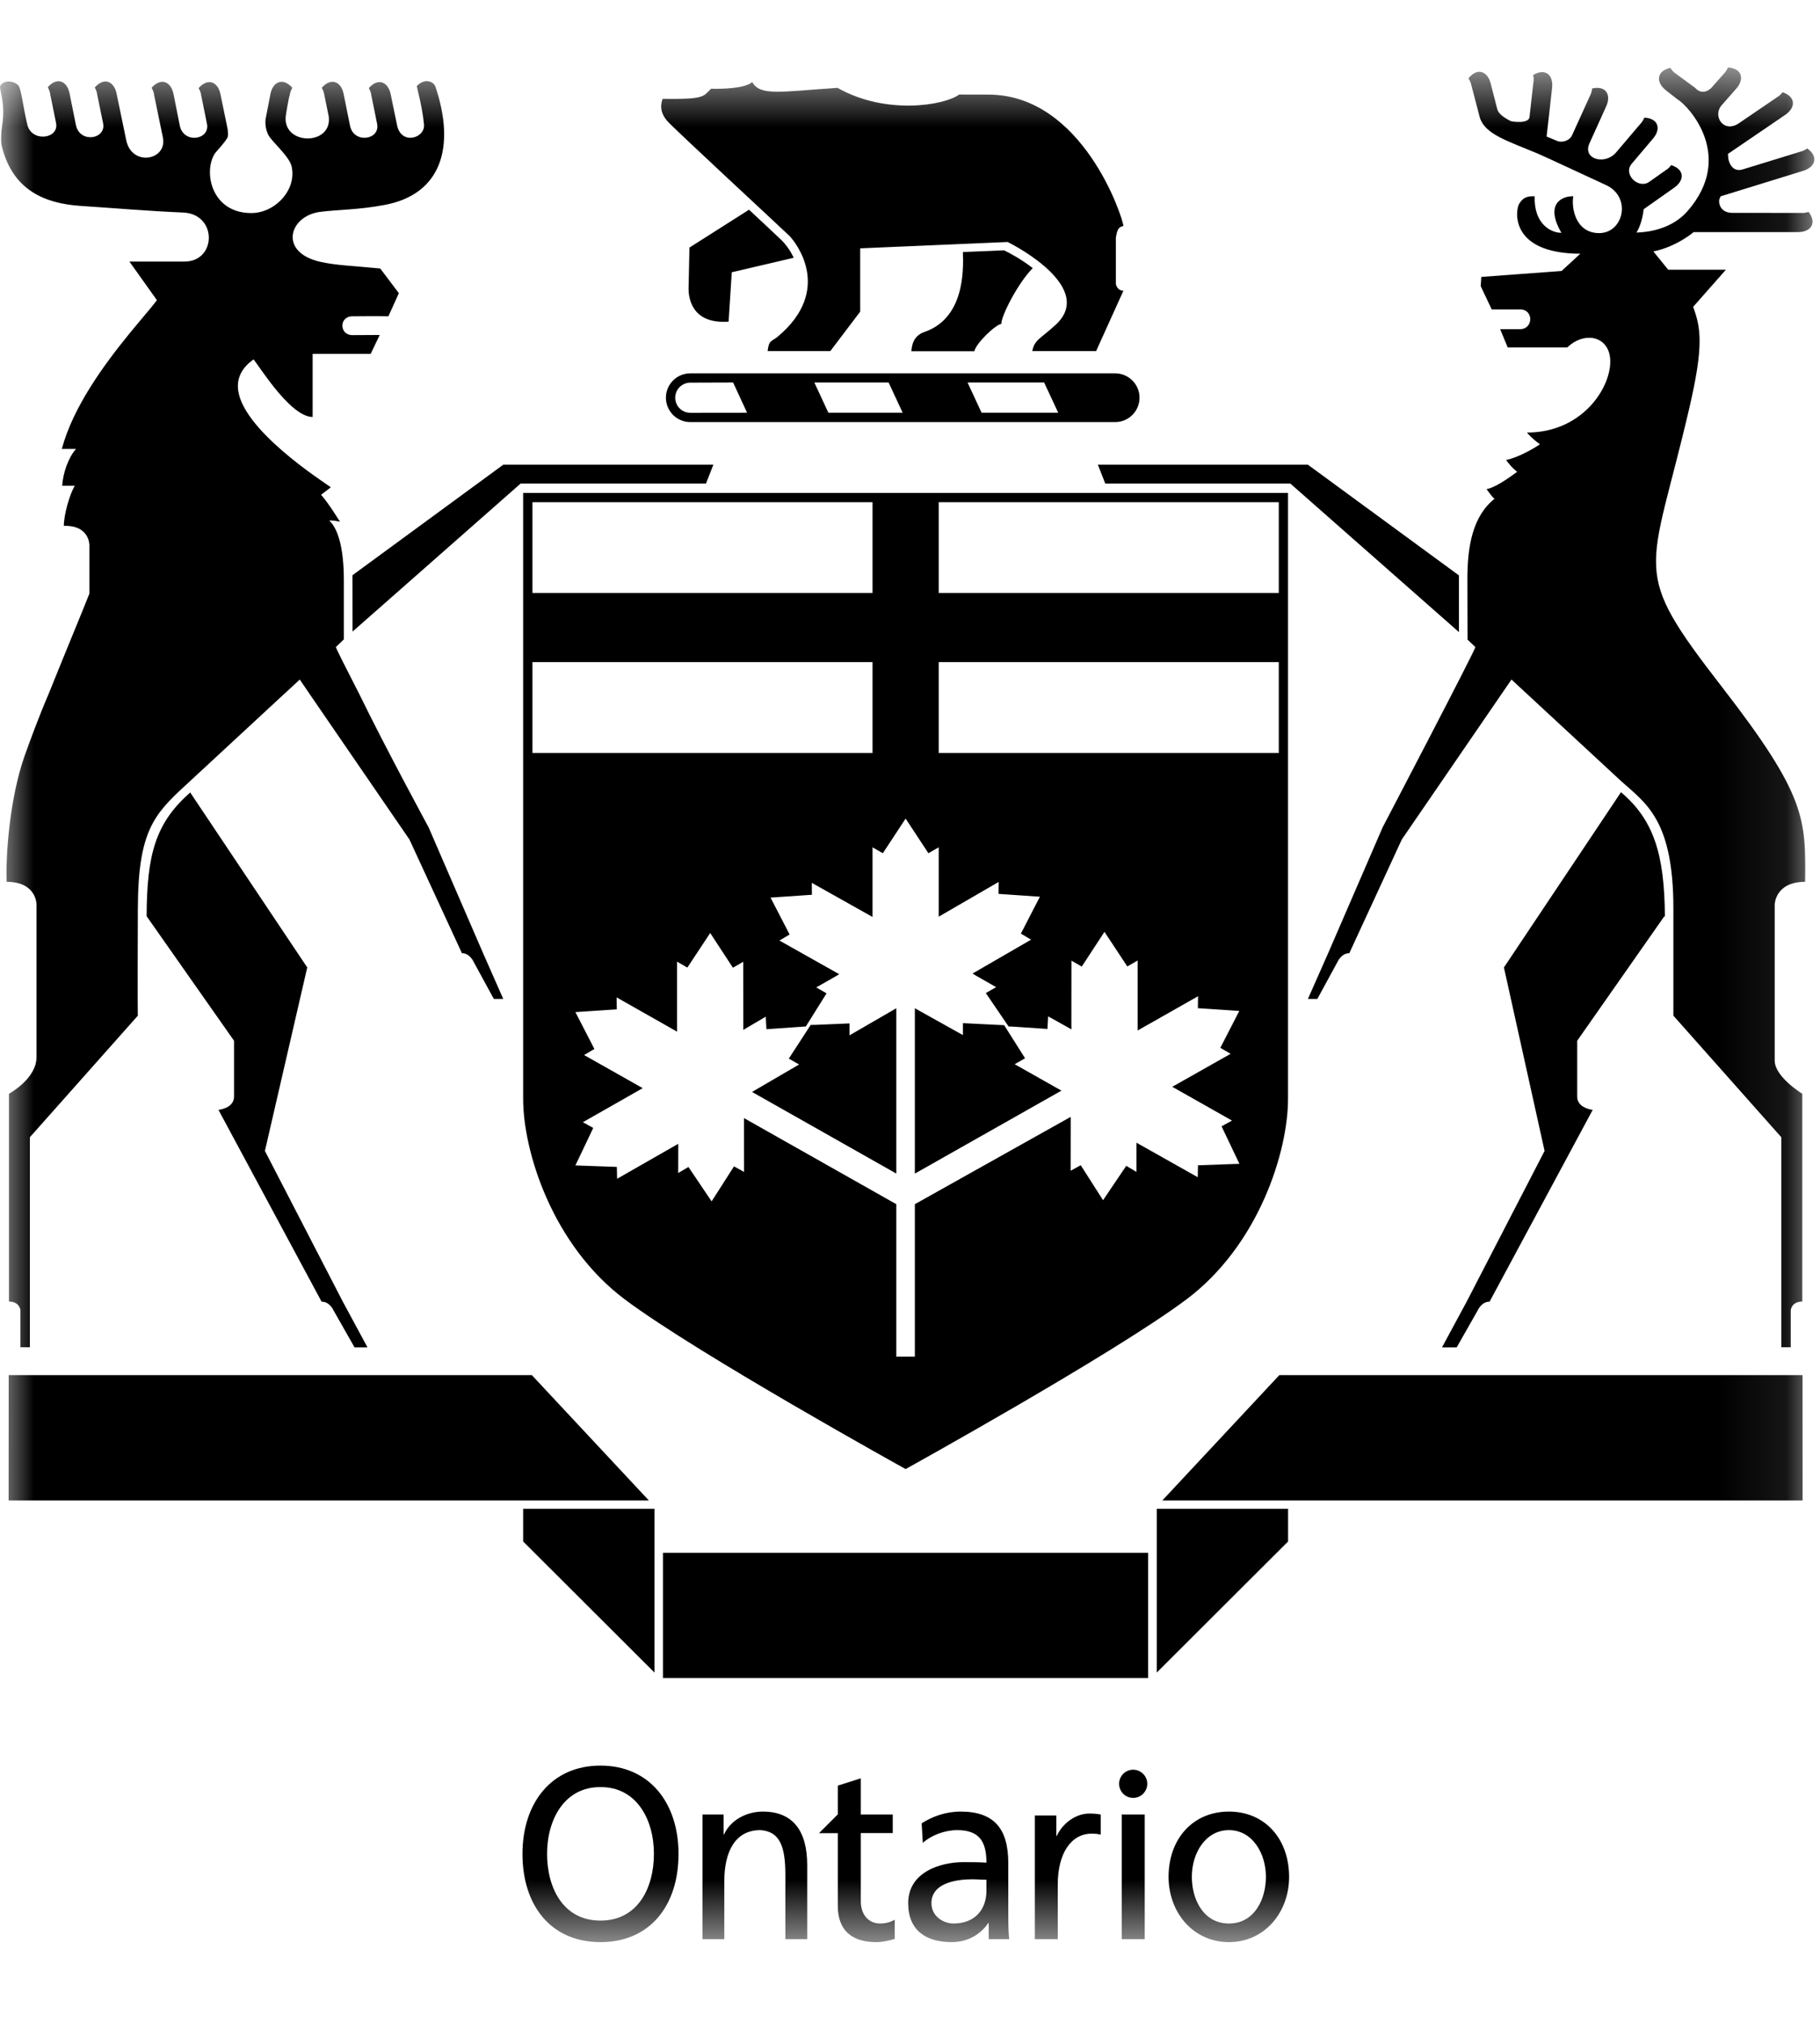 <?xml version="1.0" encoding="UTF-8" standalone="no"?><!DOCTYPE svg PUBLIC "-//W3C//DTD SVG 1.1//EN" "http://www.w3.org/Graphics/SVG/1.1/DTD/svg11.dtd">
<svg width="27px" height="30px" viewBox="27 881 27 30" version="1.1" xmlns="http://www.w3.org/2000/svg" xmlns:xlink="http://www.w3.org/1999/xlink">
    <!-- Generator: Sketch 3.8.3 (29802) - http://www.bohemiancoding.com/sketch -->
    <desc>Created with Sketch.</desc>
    <defs>
        <polygon id="path-1" points="13.458 28.427 26.915 28.427 26.915 0.624 13.458 0.624 0 0.624 0 28.427 13.458 28.427"></polygon>
    </defs>
    <g id="Group-139" stroke="none" stroke-width="1" fill="none" fill-rule="evenodd" transform="translate(27, 881.376)">
        <mask id="mask-2" fill="white">
            <use xlink:href="#path-1"></use>
        </mask>
        <g id="Clip-138"></g>
        <path d="M17.161,22 L17.161,24.429 L19.109,22.485 L19.109,22 L17.161,22 Z M26.741,20.018 L18.979,20.018 L17.243,21.877 L26.742,21.877 L26.741,20.018 Z M7.761,22 L7.761,22.485 L9.709,24.429 L9.709,22 L7.761,22 Z M0.128,21.877 L9.626,21.877 L7.89,20.018 L0.129,20.018 L0.128,21.877 Z M9.835,24.511 L17.033,24.511 L17.033,22.653 L9.835,22.653 L9.835,24.511 Z M15.321,3.6 C15.145,3.464 14.979,3.377 14.896,3.337 L14.285,3.362 C14.296,3.66 14.298,4.348 13.71,4.549 C13.547,4.605 13.525,4.756 13.521,4.833 L14.455,4.833 C14.477,4.717 14.769,4.437 14.855,4.428 C14.848,4.324 15.091,3.834 15.321,3.6 L15.321,3.6 Z M11.775,3.447 C11.709,3.306 11.629,3.221 11.599,3.191 C11.569,3.161 11.369,2.974 11.112,2.734 L10.228,3.296 L10.215,3.904 C10.215,3.99 10.228,4.437 10.809,4.394 L10.856,3.662 L11.775,3.447 Z M14.666,1.027 C14.558,1.027 14.472,1.026 14.229,1.026 C14.018,1.185 13.144,1.336 12.425,0.927 C11.577,0.983 11.276,1.052 11.16,0.841 C11.043,0.94 10.703,0.944 10.548,0.94 C10.432,1.056 10.454,1.099 9.83,1.09 C9.782,1.228 9.821,1.323 9.894,1.413 C9.967,1.504 11.62,3.032 11.711,3.122 C11.801,3.213 12.369,3.919 11.539,4.616 C11.45,4.69 11.405,4.663 11.388,4.831 L12.318,4.831 L12.761,4.246 L12.761,3.307 L14.948,3.213 C15.099,3.286 16.244,3.902 15.663,4.439 C15.434,4.651 15.348,4.659 15.314,4.831 L16.261,4.831 L16.666,3.936 C16.592,3.936 16.558,3.871 16.554,3.832 L16.554,3.148 C16.567,3.096 16.567,2.989 16.666,2.976 C16.658,2.85 16.062,1.03 14.666,1.027 L14.666,1.027 Z M3.472,15.059 L3.472,15.888 C3.472,16.062 3.241,16.084 3.241,16.084 L4.771,18.929 L4.776,18.929 C4.892,18.929 4.948,19.058 4.948,19.058 L5.26,19.607 L5.452,19.607 L5.086,18.929 L3.93,16.693 L4.558,13.972 L2.827,11.385 L2.826,11.374 C2.299,11.833 2.18,12.308 2.175,13.212 L3.472,15.059 Z M0.131,18.927 C0.295,18.927 0.303,19.056 0.303,19.056 L0.303,19.605 L0.443,19.605 L0.443,16.49 L2.045,14.687 C2.045,14.687 2.039,14.579 2.045,13.098 C2.049,11.963 2.28,11.704 2.75,11.273 L4.223,9.909 L4.24,9.894 L4.447,9.702 L4.578,9.894 L4.588,9.909 L6.074,12.074 L6.853,13.761 L6.855,13.761 C6.971,13.761 7.027,13.89 7.027,13.89 L7.326,14.439 L7.466,14.439 L7.167,13.761 L6.358,11.893 C6.358,11.893 5.715,10.709 5.326,9.909 C5.323,9.903 5.32,9.898 5.318,9.894 C5.122,9.512 4.978,9.227 4.983,9.22 L5.101,9.106 L5.101,8.225 C5.101,7.726 5.004,7.451 4.883,7.343 C4.952,7.343 4.997,7.351 5.045,7.36 C5.015,7.324 4.89,7.106 4.763,6.962 C4.851,6.893 4.907,6.854 4.907,6.85 C4.775,6.755 3.565,5.98 3.53,5.377 C3.521,5.223 3.586,5.079 3.762,4.954 C3.814,5.021 3.932,5.2 4.074,5.377 C4.249,5.594 4.462,5.808 4.638,5.808 L4.638,4.872 L5.499,4.872 L5.633,4.592 C5.438,4.592 5.401,4.593 5.228,4.594 C5.033,4.595 5.026,4.315 5.229,4.315 C5.404,4.315 5.504,4.311 5.762,4.315 L5.917,3.972 L5.641,3.606 C5.241,3.566 4.999,3.562 4.756,3.508 C4.126,3.368 4.289,2.825 4.75,2.766 C5.026,2.731 5.304,2.738 5.703,2.664 C6.541,2.509 6.762,1.814 6.461,0.912 C6.436,0.836 6.304,0.772 6.183,0.901 C6.253,1.19 6.276,1.329 6.29,1.467 C6.312,1.675 5.953,1.781 5.891,1.484 L5.796,1.022 C5.758,0.839 5.611,0.772 5.472,0.93 C5.506,0.993 5.507,1.028 5.508,1.034 L5.595,1.463 C5.641,1.699 5.251,1.76 5.193,1.491 L5.098,1.018 C5.061,0.834 4.914,0.768 4.774,0.925 C4.809,0.989 4.809,1.024 4.811,1.03 C4.819,1.073 4.875,1.336 4.877,1.353 C4.931,1.786 4.202,1.784 4.238,1.355 C4.24,1.33 4.282,1.075 4.299,1.03 C4.301,1.024 4.301,0.989 4.336,0.925 C4.197,0.768 4.049,0.834 4.012,1.018 L3.939,1.396 C3.933,1.459 3.941,1.551 3.984,1.631 C4.033,1.723 4.293,1.945 4.326,2.091 C4.406,2.443 4.078,2.784 3.728,2.784 C3.131,2.784 3.012,2.163 3.19,1.897 C3.198,1.884 3.366,1.704 3.379,1.652 C3.392,1.6 3.371,1.507 3.367,1.49 L3.271,1.022 C3.234,0.839 3.086,0.772 2.947,0.93 C2.982,0.993 2.982,1.028 2.984,1.034 L3.071,1.463 C3.116,1.699 2.727,1.76 2.668,1.491 L2.574,1.018 C2.536,0.834 2.389,0.768 2.25,0.925 C2.284,0.989 2.285,1.024 2.286,1.03 L2.416,1.661 C2.488,2 1.957,2.103 1.873,1.705 L1.73,1.014 C1.693,0.83 1.545,0.763 1.406,0.921 C1.44,0.984 1.441,1.019 1.442,1.026 L1.53,1.455 C1.575,1.69 1.186,1.752 1.127,1.482 L1.032,1.009 C0.995,0.826 0.848,0.759 0.709,0.917 C0.743,0.98 0.744,1.015 0.745,1.021 L0.832,1.45 C0.878,1.686 0.467,1.739 0.404,1.47 C0.338,1.189 0.315,0.936 0.271,0.89 C0.193,0.809 0.038,0.815 0.002,0.903 C-0.012,0.949 0.085,1.16 0.032,1.484 C0.016,1.583 0.011,1.725 0.026,1.788 C0.186,2.452 0.676,2.642 1.188,2.677 C1.675,2.709 2.195,2.754 2.716,2.776 C3.228,2.797 3.215,3.503 2.738,3.503 L1.92,3.503 L2.328,4.076 C2.169,4.29 1.701,4.785 1.333,5.377 C1.155,5.662 1.001,5.971 0.917,6.282 L1.128,6.282 C1.014,6.409 0.934,6.639 0.923,6.828 L1.11,6.828 C1.033,6.953 0.947,7.259 0.947,7.423 C1.257,7.412 1.321,7.61 1.326,7.7 L1.326,8.428 C1.266,8.585 0.979,9.275 0.726,9.904 C0.724,9.909 0.729,9.899 0.726,9.904 C0.571,10.266 0.441,10.621 0.365,10.834 C0.146,11.454 0.082,12.306 0.099,12.702 C0.546,12.702 0.542,13.04 0.542,13.04 L0.542,15.3 C0.542,15.625 0.133,15.845 0.133,15.845 L0.133,18.927 L0.131,18.927 Z M7.466,6.516 L5.229,8.155 L5.23,8.991 L7.723,6.796 L10.473,6.796 L10.583,6.516 L7.466,6.516 Z M24.699,13.218 C24.693,12.299 24.537,11.788 24.05,11.375 L24.047,11.374 L22.311,13.972 L22.914,16.693 L21.758,18.929 L21.392,19.607 L21.61,19.607 L21.922,19.058 C21.922,19.058 21.978,18.929 22.094,18.929 L22.098,18.929 L23.628,16.084 C23.628,16.084 23.398,16.062 23.398,15.888 L23.398,15.059 L24.69,13.214 L24.699,13.218 Z M24.888,1.098 C25.051,1.196 25.747,1.945 25.032,2.758 C24.805,3.016 24.466,3.068 24.278,3.073 C24.315,3.011 24.365,2.898 24.384,2.727 L24.838,2.407 C24.991,2.299 24.993,2.137 24.793,2.073 C24.749,2.13 24.717,2.145 24.712,2.148 L24.464,2.323 C24.304,2.431 24.074,2.208 24.207,2.052 L24.523,1.679 C24.644,1.537 24.605,1.379 24.394,1.368 C24.366,1.434 24.339,1.456 24.335,1.461 L23.975,1.885 C23.805,2.081 23.473,1.982 23.58,1.75 L23.828,1.201 C23.906,1.03 23.826,0.89 23.62,0.936 C23.611,1.007 23.591,1.036 23.589,1.042 L23.319,1.636 C23.272,1.724 23.161,1.736 23.11,1.718 C23.057,1.695 23.007,1.676 22.944,1.649 L23.026,0.923 C23.046,0.737 22.926,0.628 22.745,0.736 C22.759,0.806 22.749,0.84 22.748,0.846 L22.69,1.364 C22.672,1.462 22.437,1.43 22.411,1.419 C22.318,1.372 22.235,1.316 22.214,1.25 L22.114,0.86 C22.067,0.679 21.916,0.621 21.785,0.786 C21.824,0.847 21.826,0.882 21.828,0.888 L21.955,1.373 C22.037,1.619 22.363,1.713 22.818,1.904 C22.926,1.95 23.569,2.251 23.822,2.367 C24.213,2.545 24.085,3.086 23.719,3.081 C23.37,3.077 23.31,2.703 23.34,2.535 C23.172,2.53 22.914,2.647 23.164,3.077 C23.009,3.077 22.754,2.948 22.767,2.535 C22.63,2.53 22.588,2.569 22.537,2.647 C22.485,2.727 22.377,3.383 23.444,3.387 L23.166,3.643 L21.975,3.731 L21.967,3.869 L22.13,4.213 L22.552,4.213 C22.754,4.213 22.75,4.506 22.548,4.506 L22.255,4.506 L22.367,4.777 L23.25,4.777 C23.491,4.545 23.831,4.599 23.882,4.904 C23.948,5.292 23.523,6.039 22.653,6.039 C22.716,6.116 22.795,6.176 22.845,6.213 C22.703,6.308 22.515,6.407 22.343,6.447 C22.417,6.542 22.427,6.553 22.507,6.622 C22.35,6.738 22.163,6.861 22.053,6.878 C22.107,6.949 22.136,6.995 22.172,7.021 C21.847,7.28 21.767,7.726 21.769,8.225 C21.771,8.731 21.771,9.039 21.771,9.11 L21.887,9.22 C21.9,9.241 20.512,11.893 20.512,11.893 L19.703,13.761 L19.403,14.439 L19.543,14.439 L19.842,13.89 C19.842,13.89 19.898,13.761 20.015,13.761 L20.017,13.761 L20.796,12.074 L22.423,9.702 L24.059,11.217 C24.424,11.542 24.825,11.795 24.825,13.098 L24.825,14.687 L26.426,16.49 L26.426,19.605 L26.566,19.605 L26.566,19.056 C26.566,19.056 26.575,18.927 26.739,18.927 L26.737,18.927 L26.737,15.845 C26.737,15.845 26.328,15.595 26.328,15.354 L26.328,13.04 C26.328,13.04 26.332,12.702 26.779,12.702 C26.788,11.772 26.8,11.432 25.557,9.827 C24.167,8.032 24.477,8.191 25.062,5.673 C25.276,4.753 25.234,4.489 25.118,4.175 L25.604,3.624 L24.748,3.624 L24.528,3.353 C24.873,3.284 25.126,3.066 25.126,3.066 L26.676,3.066 C26.863,3.066 26.958,2.935 26.831,2.767 C26.762,2.789 26.728,2.782 26.721,2.782 L25.698,2.781 C25.499,2.779 25.492,2.604 25.509,2.574 C25.514,2.562 25.519,2.549 25.525,2.536 L26.753,2.157 C26.931,2.101 26.983,1.948 26.811,1.826 C26.752,1.867 26.717,1.871 26.711,1.873 L25.849,2.138 C25.68,2.186 25.64,1.994 25.639,1.966 C25.638,1.946 25.636,1.926 25.634,1.907 L26.485,1.327 C26.64,1.221 26.645,1.06 26.445,0.992 C26.4,1.049 26.368,1.062 26.363,1.066 L25.795,1.453 C25.567,1.606 25.396,1.337 25.547,1.178 L25.758,0.938 C25.881,0.797 25.845,0.639 25.635,0.624 C25.606,0.69 25.578,0.712 25.574,0.717 L25.387,0.928 C25.317,0.998 25.232,1 25.177,0.954 C25.168,0.946 25.157,0.936 25.144,0.924 L24.854,0.711 C24.849,0.707 24.818,0.69 24.779,0.629 C24.574,0.679 24.564,0.84 24.709,0.959 L24.889,1.1 L24.888,1.098 Z M21.643,8.157 L19.403,6.516 L16.287,6.516 L16.397,6.796 L19.143,6.796 L21.644,8.999 L21.643,8.157 Z M16.543,5.884 C16.743,5.884 16.905,5.722 16.905,5.522 C16.905,5.323 16.743,5.161 16.543,5.161 L10.241,5.161 C10.041,5.161 9.879,5.323 9.879,5.522 C9.879,5.722 10.041,5.884 10.241,5.884 L16.543,5.884 Z M12.289,5.745 L12.081,5.297 L13.183,5.297 L13.391,5.745 L12.289,5.745 Z M14.562,5.745 L14.354,5.297 L15.49,5.297 L15.699,5.745 L14.562,5.745 Z M10.876,5.297 L11.083,5.745 L10.241,5.746 C10.117,5.746 10.017,5.646 10.017,5.522 C10.017,5.399 10.117,5.299 10.241,5.299 L10.876,5.297 Z M9.277,18.901 C8.192,18.092 7.761,16.697 7.761,15.922 L7.761,6.934 L19.108,6.934 L19.108,15.922 C19.108,16.697 18.678,18.092 17.593,18.901 C16.509,19.71 13.435,21.411 13.435,21.411 C13.435,21.411 10.361,19.71 9.277,18.901 L9.277,18.901 Z M12.027,14.824 L11.702,15.324 L11.855,15.411 L11.157,15.818 L11.195,15.84 L13.239,16.996 L13.297,17.029 L13.297,14.579 L13.297,14.577 L12.602,14.979 L12.602,14.802 L12.106,14.823 L12.027,14.824 Z M14.749,14.821 L14.285,14.798 L14.285,14.975 L13.572,14.577 L13.572,14.579 L13.572,17.029 L13.631,16.996 L15.674,15.84 L15.747,15.799 L15.053,15.407 L15.207,15.319 L14.897,14.828 L14.749,14.821 Z M13.572,19.744 L13.572,17.483 L15.882,16.189 L15.884,16.189 L15.883,16.987 L16.033,16.905 L16.364,17.424 L16.708,16.914 L16.86,17.004 L16.86,16.62 L16.86,16.571 L17.769,17.083 L17.772,16.906 L18.387,16.884 L18.122,16.328 L18.277,16.243 L17.391,15.742 L18.256,15.253 L18.104,15.164 L18.385,14.617 L17.771,14.576 L17.773,14.399 L16.877,14.907 L16.877,13.869 L16.724,13.957 L16.385,13.444 L16.048,13.959 L15.895,13.871 L15.894,14.814 L15.895,14.89 L15.549,14.697 L15.539,14.884 L15.032,14.85 L14.962,14.847 L14.625,14.352 L14.778,14.264 L14.478,14.093 L14.428,14.062 L15.296,13.56 L15.145,13.47 L15.427,12.923 L14.813,12.881 L14.815,12.704 L13.926,13.219 L13.926,12.19 L13.773,12.278 L13.435,11.764 L13.097,12.278 L12.944,12.19 L12.944,13.223 L12.043,12.717 L12.045,12.894 L11.431,12.936 L11.714,13.483 L11.563,13.573 L12.45,14.072 L12.409,14.097 L12.109,14.268 L12.262,14.356 L11.955,14.847 L11.871,14.853 L11.37,14.888 L11.36,14.702 L11.027,14.898 L11.027,14.831 L11.026,13.888 L10.873,13.976 L10.536,13.461 L10.197,13.974 L10.044,13.886 L10.044,14.924 L9.148,14.416 L9.15,14.593 L8.536,14.634 L8.818,15.181 L8.665,15.271 L9.535,15.762 L8.647,16.267 L8.801,16.352 L8.536,16.908 L9.151,16.93 L9.155,17.106 L10.061,16.588 L10.062,16.637 L10.061,17.021 L10.213,16.931 L10.557,17.441 L10.889,16.922 L11.038,17.004 L11.037,16.206 L11.039,16.207 L13.297,17.483 L13.297,17.541 L13.297,19.744 L13.572,19.744 Z M7.899,8.419 L12.944,8.419 L12.944,7.072 L7.899,7.072 L7.899,8.419 Z M13.926,8.419 L18.971,8.419 L18.971,7.072 L13.926,7.072 L13.926,8.419 Z M13.926,10.791 L18.971,10.791 L18.971,9.443 L13.926,9.443 L13.926,10.791 Z M7.899,10.791 L12.944,10.791 L12.944,9.443 L7.899,9.443 L7.899,10.791 Z M8.908,28.108 C9.463,28.108 9.701,27.622 9.701,27.118 C9.701,26.603 9.439,26.124 8.908,26.128 C8.378,26.124 8.116,26.603 8.116,27.118 C8.116,27.622 8.354,28.108 8.908,28.108 L8.908,28.108 Z M8.908,25.809 C9.639,25.809 10.066,26.367 10.066,27.118 C10.066,27.887 9.642,28.427 8.908,28.427 C8.175,28.427 7.751,27.887 7.751,27.118 C7.751,26.367 8.178,25.809 8.908,25.809 L8.908,25.809 Z M16.811,26.288 C16.926,26.288 17.02,26.194 17.02,26.079 C17.02,25.964 16.926,25.87 16.811,25.87 C16.695,25.87 16.602,25.964 16.602,26.079 C16.602,26.194 16.695,26.288 16.811,26.288 L16.811,26.288 Z M16.641,28.383 L16.982,28.383 L16.982,26.534 L16.641,26.534 L16.641,28.383 Z M13.244,26.534 L12.77,26.534 L12.77,25.998 L12.429,26.106 L12.429,26.532 L12.15,26.811 L12.429,26.811 L12.429,27.89 C12.429,28.26 12.646,28.427 12.998,28.427 C13.1,28.427 13.199,28.401 13.273,28.38 L13.273,28.095 C13.223,28.124 13.151,28.151 13.056,28.151 C12.9,28.151 12.77,28.035 12.77,27.821 L12.77,26.81 L13.244,26.81 L13.244,26.534 Z M18.232,28.151 C18.611,28.151 18.78,27.789 18.78,27.459 C18.78,27.107 18.577,26.766 18.232,26.766 C17.884,26.766 17.681,27.107 17.681,27.459 C17.681,27.789 17.85,28.151 18.232,28.151 L18.232,28.151 Z M18.232,26.491 C18.766,26.491 19.124,26.897 19.124,27.459 C19.124,27.988 18.759,28.427 18.232,28.427 C17.702,28.427 17.336,27.988 17.336,27.459 C17.336,26.897 17.695,26.491 18.232,26.491 L18.232,26.491 Z M16.33,26.833 C16.284,26.821 16.238,26.818 16.196,26.818 C15.892,26.818 15.692,27.108 15.692,27.572 L15.692,28.383 L15.352,28.383 L15.352,26.549 L15.671,26.549 L15.671,26.85 L15.678,26.85 C15.768,26.658 15.964,26.52 16.16,26.52 C16.235,26.52 16.282,26.526 16.33,26.535 L16.33,26.833 Z M14.634,27.502 C14.565,27.502 14.496,27.495 14.427,27.495 C14.252,27.495 13.818,27.524 13.818,27.85 C13.818,28.046 13.997,28.151 14.145,28.151 C14.465,28.151 14.634,27.941 14.634,27.665 L14.634,27.502 Z M13.673,26.665 C13.835,26.563 14.028,26.491 14.252,26.491 C14.754,26.491 14.958,26.752 14.958,27.256 L14.958,28.021 C14.958,28.231 14.965,28.329 14.972,28.383 L14.668,28.383 L14.668,28.144 L14.661,28.144 C14.586,28.257 14.413,28.427 14.117,28.427 C13.738,28.427 13.473,28.253 13.473,27.85 C13.473,27.386 13.955,27.241 14.289,27.241 C14.417,27.241 14.507,27.241 14.634,27.248 C14.634,26.93 14.524,26.766 14.2,26.766 C14.017,26.766 13.821,26.839 13.69,26.955 L13.673,26.665 Z M10.422,26.534 L10.735,26.534 L10.735,26.828 L10.742,26.828 C10.838,26.618 11.073,26.491 11.317,26.491 C11.772,26.491 11.975,26.788 11.975,27.285 L11.975,28.383 L11.651,28.383 L11.651,27.426 C11.651,26.995 11.562,26.784 11.279,26.766 C10.911,26.766 10.745,27.078 10.745,27.528 L10.745,28.383 L10.422,28.383 L10.422,26.534 L10.422,26.534 Z" id="Fill-137" fill="#000000" mask="url(#mask-2)"></path>
    </g>
</svg>
